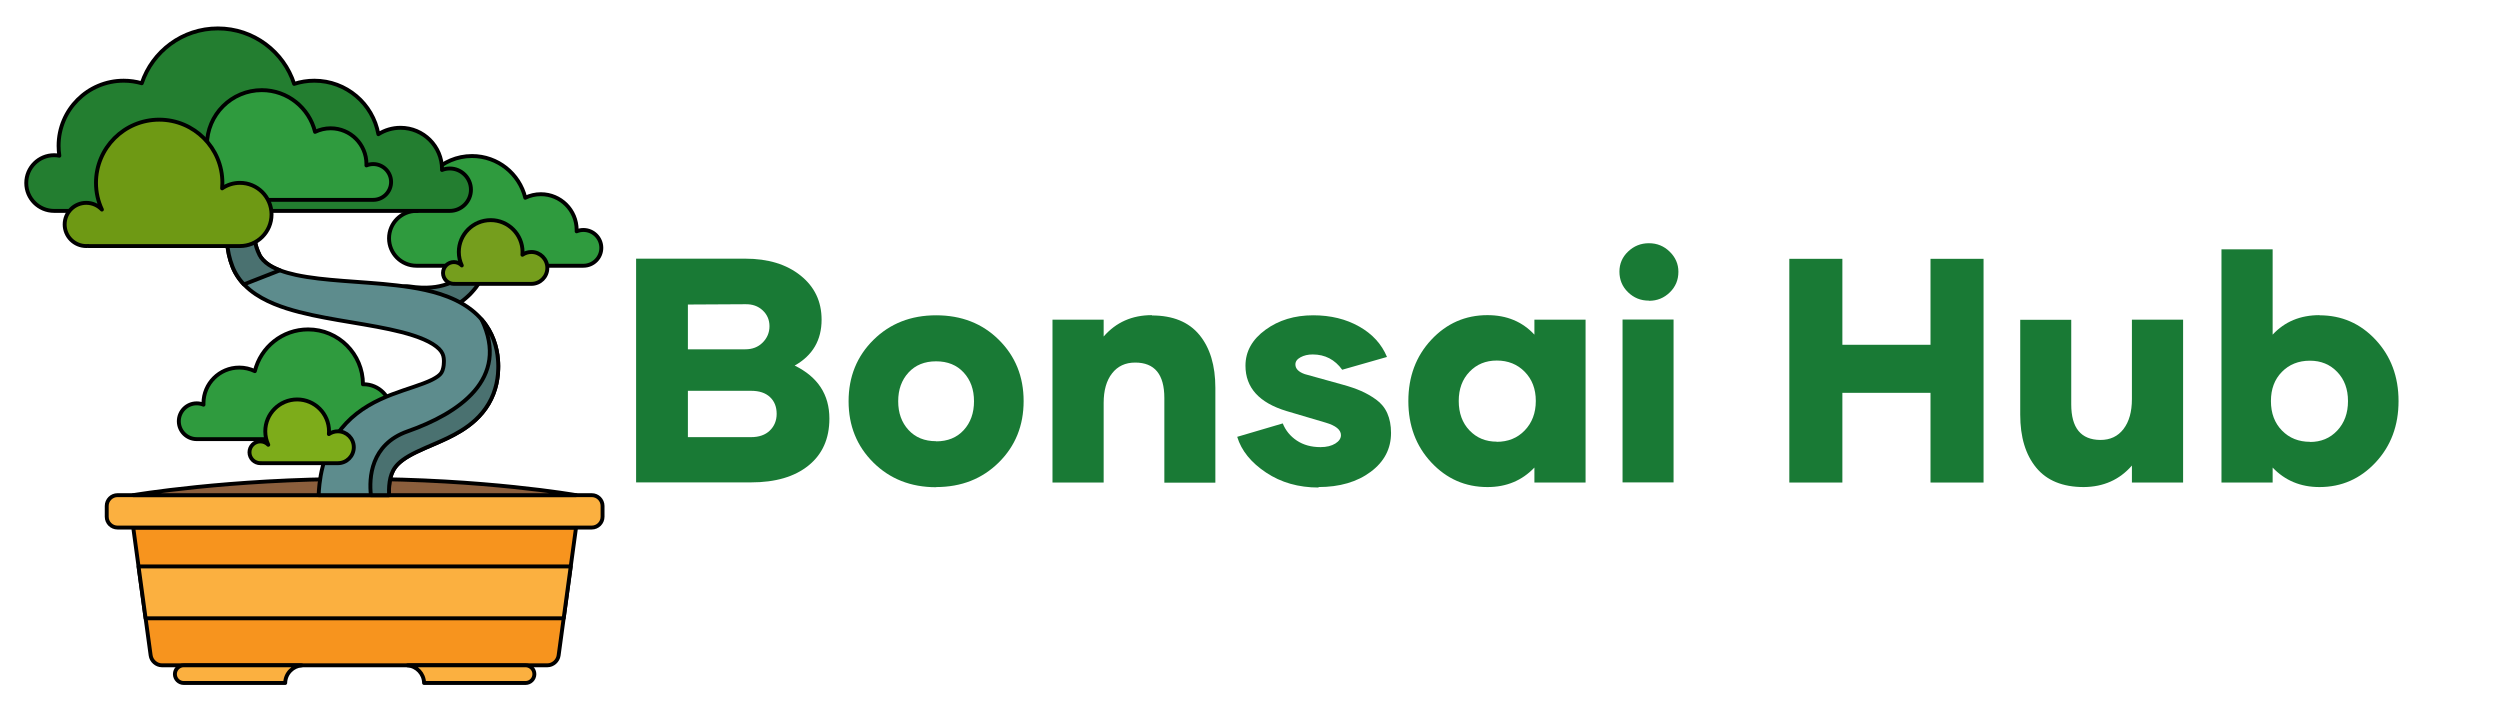 <?xml version="1.0" encoding="UTF-8" standalone="no"?>
<!DOCTYPE svg PUBLIC "-//W3C//DTD SVG 1.1//EN" "http://www.w3.org/Graphics/SVG/1.1/DTD/svg11.dtd">
<!-- Created with Vectornator (http://vectornator.io/) -->
<svg height="100%" stroke-miterlimit="10" style="fill-rule:nonzero;clip-rule:evenodd;stroke-linecap:round;stroke-linejoin:round;" version="1.1" viewBox="0 0 1920 543" width="100%" xml:space="preserve" xmlns="http://www.w3.org/2000/svg" xmlns:vectornator="http://vectornator.io" xmlns:xlink="http://www.w3.org/1999/xlink">
<defs>
<filter color-interpolation-filters="sRGB" filterUnits="userSpaceOnUse" height="283.332" id="Filter" width="1492.56" x="469.143" y="176.863">
<feDropShadow dx="5.362" dy="4.5" flood-color="#000000" flood-opacity="1" in="SourceGraphic" result="Shadow" stdDeviation="0"/>
</filter>
</defs>
<clipPath id="ArtboardFrame">
<rect height="543" width="1920" x="0" y="0"/>
</clipPath>
<g clip-path="url(#ArtboardFrame)" id="Untitled" vectornator:layerName="Untitled">
<clipPath id="ClipPath">
<path d="M-403.274-999.916L2137.4-999.916L2137.4 1540.76L-403.274 1540.76L-403.274-999.916Z"/>
</clipPath>
<g clip-path="url(#ClipPath)">
<path d="M442.4 405.161L438.325 435.026L432.901 474.851L429.017 503.374C428.451 507.563 424.618 510.942 420.47 510.942L124.253 510.942C120.105 510.942 116.272 507.563 115.707 503.374L111.826 474.851L106.398 435.026L102.327 405.161L442.4 405.161Z" fill="#f7941e" fill-rule="nonzero" opacity="1" stroke="#000000" stroke-linecap="round" stroke-linejoin="miter" stroke-width="3"/>
<path d="M462.76 388.576L462.76 396.862C462.76 401.451 459.041 405.161 454.461 405.161L90.262 405.161C85.682 405.161 81.966 401.451 81.966 396.862L81.966 388.576C81.966 383.987 85.682 380.278 90.262 380.278L454.461 380.278C459.041 380.278 462.76 383.987 462.76 388.576" fill="#fbb040" fill-rule="nonzero" opacity="1" stroke="#000000" stroke-linecap="round" stroke-linejoin="miter" stroke-width="3"/>
<path d="M231.66 510.999C228.325 511.288 225.33 512.765 223.088 515.007C220.633 517.452 219.099 520.806 219.033 524.531L141.129 524.531C137.369 524.531 134.323 521.486 134.323 517.735C134.323 515.861 135.089 514.159 136.315 512.933C137.544 511.704 139.252 510.942 141.129 510.942L230.745 510.942C231.053 510.942 231.361 510.958 231.66 510.999" fill="#fbb040" fill-rule="nonzero" opacity="1" stroke="#000000" stroke-linecap="round" stroke-linejoin="miter" stroke-width="3"/>
<path d="M410.4 517.735C410.4 521.486 407.354 524.531 403.597 524.531L325.69 524.531C325.551 517.411 320.05 511.612 313.063 510.999C313.362 510.958 313.67 510.942 313.978 510.942L403.597 510.942C407.354 510.942 410.4 513.984 410.4 517.735" fill="#fbb040" fill-rule="nonzero" opacity="1" stroke="#000000" stroke-linecap="round" stroke-linejoin="miter" stroke-width="3"/>
<path d="M438.325 435.026L432.901 474.851L111.826 474.851L106.398 435.026L438.325 435.026Z" fill="#fbb040" fill-rule="nonzero" opacity="1" stroke="#000000" stroke-linecap="round" stroke-linejoin="miter" stroke-width="3"/>
<path d="M102.324 380.278C102.324 380.278 175.092 367.832 273.54 367.832C371.988 367.832 442.4 380.278 442.4 380.278L102.324 380.278Z" fill="#8b5e3c" fill-rule="nonzero" opacity="1" stroke="#000000" stroke-linecap="round" stroke-linejoin="miter" stroke-width="3"/>
<path d="M151.07 309.771C152.918 309.771 154.681 310.143 156.288 310.803C156.275 310.46 156.262 310.117 156.262 309.771C156.262 294.597 168.562 282.297 183.736 282.297C188.037 282.297 192.102 283.284 195.722 285.044C200.241 266.643 216.838 252.99 236.63 252.99C259.9 252.99 278.761 271.851 278.761 295.118C278.761 295.127 278.758 295.137 278.758 295.146C278.939 295.14 279.113 295.118 279.291 295.118C290.924 295.118 300.357 304.55 300.357 316.183C300.357 327.816 290.924 337.248 279.291 337.248L151.07 337.248C143.483 337.248 137.334 331.097 137.334 323.51C137.334 315.923 143.483 309.771 151.07 309.771" fill="#2f9b3e" fill-rule="nonzero" opacity="1" stroke="#000000" stroke-linecap="round" stroke-linejoin="miter" stroke-width="3"/>
<path d="M377.307 185.008C377.307 185.008 377.311 185.1 377.314 185.278C377.314 185.462 377.317 185.738 377.317 186.1C377.317 186.789 377.295 187.78 377.212 189.032C377.05 191.534 376.644 195.088 375.631 199.312C375.103 201.414 374.465 203.701 373.566 206.064C373.157 207.264 372.617 208.449 372.102 209.691C371.515 210.891 370.972 212.165 370.27 213.384C368.968 215.89 367.319 218.332 365.522 220.765C364.56 221.927 363.645 223.169 362.568 224.274L360.984 225.98L359.291 227.586C358.176 228.692 356.931 229.632 355.728 230.638C354.505 231.613 353.209 232.471 351.945 233.379C350.637 234.186 349.328 235.012 348.01 235.764C346.673 236.46 345.349 237.178 344.018 237.813C342.672 238.4 341.347 238.975 340.048 239.54C338.727 240.017 337.432 240.484 336.171 240.938C334.9 241.392 333.659 241.694 332.452 242.059C331.845 242.23 331.251 242.399 330.667 242.567C330.083 242.7 329.508 242.831 328.949 242.958C327.818 243.208 326.735 243.45 325.706 243.675C324.674 243.885 323.702 244.015 322.781 244.174C321.857 244.32 320.996 244.457 320.196 244.587C319.396 244.714 318.675 244.761 318.014 244.841C315.366 245.114 313.854 245.27 313.854 245.27C306.854 245.994 300.592 240.906 299.868 233.903C299.144 226.9 304.234 220.638 311.234 219.914C312.199 219.815 313.152 219.825 314.076 219.936L314.445 219.987C314.445 219.987 315.607 220.133 317.64 220.39C318.148 220.444 318.726 220.549 319.332 220.587C319.942 220.631 320.6 220.676 321.305 220.727C322.006 220.768 322.772 220.85 323.556 220.873C324.341 220.882 325.166 220.892 326.027 220.904C326.462 220.908 326.904 220.914 327.355 220.92C327.796 220.898 328.247 220.876 328.704 220.85C329.616 220.79 330.597 220.8 331.553 220.682C332.522 220.574 333.516 220.463 334.529 220.352C335.529 220.171 336.549 219.987 337.584 219.799C338.61 219.577 339.629 219.291 340.69 219.037C341.722 218.732 342.748 218.373 343.809 218.037C344.806 217.608 345.87 217.233 346.876 216.757C347.864 216.249 348.922 215.81 349.871 215.213L351.345 214.365L352.755 213.413C353.73 212.809 354.575 212.06 355.496 211.38C357.22 209.903 358.913 208.369 360.355 206.674C361.126 205.86 361.765 204.965 362.46 204.126C363.086 203.237 363.753 202.392 364.305 201.503C365.477 199.763 366.436 197.997 367.291 196.339C368.964 192.998 370.035 190.007 370.664 187.901C370.981 186.847 371.194 186.011 371.327 185.459C371.388 185.192 371.435 184.992 371.467 184.855C371.496 184.741 371.512 184.627 371.512 184.636C371.616 183.036 372.995 181.822 374.595 181.924C376.196 182.029 377.409 183.407 377.307 185.008" fill="#4a7170" fill-rule="nonzero" opacity="1" stroke="#000000" stroke-linecap="round" stroke-linejoin="miter" stroke-width="3"/>
<path d="M448.072 176.62C446.223 176.62 444.464 176.989 442.854 177.653C442.866 177.31 442.882 176.967 442.882 176.62C442.882 161.446 430.579 149.146 415.405 149.146C411.108 149.146 407.04 150.134 403.419 151.89C398.903 133.492 382.303 119.836 362.511 119.836C339.245 119.836 320.38 138.698 320.38 161.967C320.38 161.977 320.384 161.983 320.384 161.993C320.203 161.989 320.031 161.967 319.85 161.967C308.217 161.967 298.785 171.396 298.785 183.029C298.785 194.666 308.217 204.095 319.85 204.095L448.072 204.095C455.659 204.095 461.81 197.946 461.81 190.359C461.81 182.769 455.659 176.62 448.072 176.62" fill="#2f9b3e" fill-rule="nonzero" opacity="1" stroke="#000000" stroke-linecap="round" stroke-linejoin="miter" stroke-width="3"/>
<path d="M382.671 281.036L382.671 281.544C382.665 282.208 382.656 282.954 382.63 283.551C382.598 284.755 382.522 285.974 382.424 287.2C382.208 289.674 381.833 292.212 381.261 294.794C380.118 299.935 378.127 305.245 375.281 310.05C372.467 314.862 368.891 319.06 365.217 322.462C361.533 325.869 357.776 328.534 354.19 330.757C347.013 335.156 340.544 337.96 334.818 340.472C329.095 342.952 324.074 345.061 319.802 347.144C315.528 349.218 312.028 351.241 309.373 353.207C306.692 355.167 304.876 357.024 303.564 358.768C302.262 360.524 301.408 362.217 300.728 364.043C299.366 367.66 298.829 372.033 298.743 376.073C298.718 377.55 298.743 378.96 298.804 380.278L244.71 380.278C244.817 377.725 245.018 374.838 245.383 371.608C245.846 367.629 246.577 363.113 247.879 358.095C249.191 353.093 251.08 347.541 254.018 341.793C256.93 336.067 260.938 330.169 265.924 324.932C270.894 319.673 276.76 315.167 282.782 311.594C294.878 304.401 307.372 300.634 317.96 297.033C323.235 295.257 328.066 293.498 331.664 291.713C333.449 290.833 334.9 289.963 335.98 289.192C337.057 288.413 337.762 287.772 338.343 287.102C338.924 286.438 339.407 285.65 339.861 284.447C340.077 283.85 340.277 283.151 340.442 282.348C340.518 281.941 340.591 281.519 340.658 281.071L340.734 280.588L340.76 280.48L340.776 280.166L340.807 279.553L340.823 279.235L340.823 279.378L340.833 279.302L340.858 278.972C340.874 278.756 340.89 278.54 340.89 278.333C340.915 277.908 340.915 277.52 340.925 277.12C340.909 276.358 340.858 275.653 340.776 275.005C340.601 273.709 340.318 272.648 339.794 271.547C339.274 270.441 338.476 269.273 337.241 268.012C336.006 266.767 334.345 265.465 332.347 264.22C328.355 261.714 323.086 259.497 317.395 257.649C311.679 255.782 305.489 254.248 299.144 252.885C292.789 251.516 286.25 250.338 279.663 249.195C266.47 246.921 253.081 244.863 239.863 242.017C233.251 240.582 226.674 238.956 220.16 236.882C213.666 234.792 207.203 232.271 200.978 228.784C197.869 227.043 194.83 225.036 191.952 222.686C190.342 221.368 188.792 219.942 187.341 218.405C186.185 217.205 185.093 215.925 184.079 214.581C182.927 213.054 181.872 211.453 180.935 209.795L180.262 208.541C180.03 208.103 179.789 207.588 179.557 207.105C179.284 206.55 179.192 206.302 179.058 205.988L178.868 205.514L178.719 205.174L178.661 205.032L178.544 204.743C177.343 201.672 176.413 198.553 175.74 195.466C174.39 189.276 174.149 183.239 174.571 177.694C174.993 172.136 176.089 167.067 177.442 162.504C180.195 153.38 183.946 146.234 187.297 140.635C190.682 135.042 193.759 130.987 195.951 128.249C197.288 126.582 198.317 125.41 198.939 124.721C199.327 124.283 199.552 124.041 199.584 124C202.471 120.691 207.501 120.351 210.81 123.238C210.836 123.263 210.868 123.288 210.893 123.311C214.129 126.223 214.437 131.177 211.582 134.461C211.582 134.471 210.661 135.633 209.086 137.98C207.45 140.428 205.119 144.154 202.687 149.099C200.283 154.034 197.751 160.23 196.284 167.35C194.823 174.442 194.557 182.442 196.98 190.083C197.586 191.992 198.342 193.875 199.279 195.723L199.311 195.78C199.311 195.78 199.311 195.79 199.32 195.799L199.336 195.831L199.346 195.847L199.362 195.872L199.593 196.32C199.752 196.612 199.933 196.978 199.99 197.009L200.587 197.889C201.08 198.562 201.616 199.217 202.214 199.845C204.605 202.377 208.048 204.66 212.37 206.543C213.208 206.915 214.088 207.264 214.984 207.604C218.674 209.008 222.815 210.167 227.204 211.123C232.673 212.307 238.529 213.203 244.627 213.927C256.832 215.378 269.948 216.166 283.629 217.211C290.473 217.741 297.467 218.332 304.635 219.177C311.802 220.025 319.139 221.095 326.713 222.778C334.278 224.487 342.129 226.729 350.24 230.661C354.283 232.636 358.395 235.066 362.378 238.2C364.985 240.258 367.523 242.64 369.854 245.33L369.854 245.336C371.083 246.746 372.252 248.249 373.338 249.833C376.498 254.403 378.905 259.615 380.391 264.817C381.147 267.421 381.684 270.019 382.049 272.566C382.217 273.836 382.367 275.097 382.455 276.342C382.513 276.964 382.548 277.577 382.583 278.19L382.624 279.111L382.63 279.337L382.64 279.791L382.646 280.109L382.665 280.731L382.671 281.036Z" fill="#5d8c8d" fill-rule="nonzero" opacity="1" stroke="#000000" stroke-linecap="round" stroke-linejoin="miter" stroke-width="3"/>
<path d="M214.984 207.604L187.338 218.405C186.185 217.205 185.089 215.925 184.079 214.581C182.927 213.054 181.872 211.453 180.935 209.795L180.262 208.541C180.03 208.103 179.789 207.588 179.557 207.105C179.284 206.55 179.192 206.302 179.058 205.988L178.868 205.514L178.719 205.174L178.661 205.032L178.544 204.743C177.343 201.672 176.413 198.553 175.74 195.466C174.39 189.276 174.149 183.236 174.571 177.694C174.993 172.136 176.089 167.067 177.442 162.504C180.195 153.38 183.946 146.234 187.297 140.635C190.682 135.042 193.759 130.987 195.951 128.249C197.288 126.582 198.317 125.41 198.939 124.721L210.893 123.311C214.129 126.223 214.434 131.177 211.582 134.461C211.582 134.471 210.661 135.633 209.083 137.98C207.45 140.428 205.119 144.154 202.687 149.099C200.283 154.034 197.751 160.23 196.284 167.35C194.823 174.442 194.557 182.442 196.98 190.083C197.586 191.992 198.339 193.875 199.279 195.723L199.311 195.78C199.311 195.78 199.311 195.79 199.32 195.799L199.336 195.831L199.346 195.847L199.362 195.872L199.593 196.32C199.752 196.612 199.933 196.978 199.99 197.009L200.587 197.889C201.08 198.562 201.616 199.217 202.214 199.845C204.605 202.377 208.048 204.66 212.37 206.543C213.208 206.915 214.088 207.264 214.984 207.604" fill="#4a7170" fill-rule="nonzero" opacity="1" stroke="#000000" stroke-linecap="round" stroke-linejoin="miter" stroke-width="3"/>
<path d="M345.406 129.405C343.307 129.405 341.306 129.818 339.461 130.542C339.464 130.377 339.486 130.218 339.486 130.056C339.486 112.43 325.198 98.145 307.575 98.145C301.325 98.145 295.507 99.968 290.585 103.077C286.386 79.713 265.969 61.979 241.397 61.979C235.992 61.979 230.79 62.846 225.912 64.434C217.902 39.716 194.703 21.836 167.311 21.836C140.107 21.836 117.037 39.481 108.879 63.945C104.47 62.674 99.815 61.979 94.997 61.979C67.389 61.979 45.003 84.362 45.003 111.973C45.003 114.561 45.2 117.105 45.578 119.589C44.276 119.338 42.929 119.195 41.554 119.195C29.743 119.195 20.168 128.77 20.168 140.581C20.168 152.392 29.743 161.967 41.554 161.967L345.406 161.967C354.4 161.967 361.685 154.679 361.685 145.685C361.685 136.694 354.4 129.405 345.406 129.405" fill="#237e30" fill-rule="nonzero" opacity="1" stroke="#000000" stroke-linecap="round" stroke-linejoin="miter" stroke-width="3"/>
<path d="M286.618 126.01C284.77 126.01 283.01 126.382 281.403 127.042C281.416 126.699 281.429 126.356 281.429 126.01C281.429 110.836 269.129 98.536 253.951 98.536C249.654 98.536 245.589 99.524 241.966 101.283C237.449 82.882 220.853 69.229 201.057 69.229C177.791 69.229 158.93 88.091 158.93 111.357C158.93 111.366 158.93 111.376 158.93 111.385C158.752 111.382 158.577 111.357 158.396 111.357C146.763 111.357 137.334 120.789 137.334 132.422C137.334 144.055 146.763 153.488 158.396 153.488L286.618 153.488C294.205 153.488 300.357 147.336 300.357 139.749C300.357 132.162 294.205 126.01 286.618 126.01" fill="#2f9b3e" fill-rule="nonzero" opacity="1" stroke="#000000" stroke-linecap="round" stroke-linejoin="miter" stroke-width="3"/>
<path d="M184.273 140.435C179.201 140.435 174.492 141.994 170.598 144.659C170.719 143.265 170.792 141.861 170.792 140.435C170.792 113.631 149.063 91.902 122.258 91.902C95.451 91.902 73.722 113.631 73.722 140.435C73.722 147.774 75.361 154.723 78.273 160.957C75.253 157.778 70.991 155.784 66.255 155.784C57.093 155.784 49.662 163.212 49.662 172.378C49.662 181.543 57.093 188.971 66.255 188.971C66.818 188.971 67.373 188.94 67.923 188.886L67.923 188.971L184.273 188.971C197.675 188.971 208.54 178.107 208.54 164.705C208.54 151.303 197.675 140.435 184.273 140.435" fill="#6e9914" fill-rule="nonzero" opacity="1" stroke="#000000" stroke-linecap="round" stroke-linejoin="miter" stroke-width="3"/>
<path d="M408.119 193.532C405.56 193.532 403.187 194.319 401.222 195.663C401.285 194.958 401.32 194.25 401.32 193.532C401.32 180.015 390.363 169.059 376.847 169.059C363.327 169.059 352.371 180.015 352.371 193.532C352.371 197.232 353.196 200.738 354.667 203.882C353.142 202.278 350.996 201.275 348.607 201.275C343.983 201.275 340.239 205.019 340.239 209.64C340.239 214.261 343.983 218.008 348.607 218.008C348.89 218.008 349.169 217.992 349.446 217.967L349.446 218.008L408.119 218.008C414.878 218.008 420.356 212.53 420.356 205.772C420.356 199.013 414.878 193.532 408.119 193.532" fill="#759e1d" fill-rule="nonzero" opacity="1" stroke="#000000" stroke-linecap="round" stroke-linejoin="miter" stroke-width="3"/>
<path d="M259.48 331.256C256.924 331.256 254.548 332.04 252.582 333.383C252.646 332.682 252.684 331.973 252.684 331.256C252.684 317.736 241.724 306.779 228.208 306.779C214.691 306.779 203.735 317.736 203.735 331.256C203.735 334.955 204.56 338.458 206.028 341.606C204.503 339.999 202.356 338.995 199.968 338.995C195.347 338.995 191.6 342.739 191.6 347.36C191.6 351.984 195.347 355.729 199.968 355.729C200.251 355.729 200.53 355.716 200.807 355.687L200.807 355.729L259.48 355.729C266.239 355.729 271.717 350.25 271.717 343.492C271.717 336.734 266.239 331.256 259.48 331.256" fill="#7dac1a" fill-rule="nonzero" opacity="1" stroke="#000000" stroke-linecap="round" stroke-linejoin="miter" stroke-width="3"/>
<path d="M382.671 281.036L382.671 281.544C382.665 282.208 382.656 282.954 382.63 283.551C382.598 284.755 382.522 285.974 382.424 287.2C382.208 289.674 381.833 292.212 381.261 294.794C380.118 299.935 378.127 305.245 375.281 310.05C372.467 314.862 368.891 319.06 365.217 322.462C361.533 325.869 357.776 328.534 354.19 330.757C347.013 335.156 340.544 337.96 334.818 340.472C329.095 342.952 324.074 345.061 319.802 347.144C315.528 349.218 312.028 351.241 309.373 353.207C306.692 355.167 304.876 357.024 303.564 358.768C302.262 360.524 301.408 362.217 300.728 364.043C299.366 367.66 298.829 372.033 298.743 376.073C298.718 377.55 298.743 378.96 298.804 380.278L284.849 380.278C283.398 367.197 284.49 341.301 313.063 331.256C352.009 317.564 391.961 291.107 369.854 245.336C371.083 246.746 372.252 248.249 373.338 249.833C376.498 254.403 378.905 259.615 380.391 264.817C381.147 267.421 381.684 270.019 382.049 272.566C382.217 273.836 382.367 275.097 382.455 276.342C382.513 276.964 382.548 277.577 382.583 278.19L382.624 279.111L382.63 279.337L382.64 279.791L382.646 280.109L382.665 280.731L382.671 281.036Z" fill="#4a7170" fill-rule="nonzero" opacity="1" stroke="#000000" stroke-linecap="round" stroke-linejoin="miter" stroke-width="3"/>
<g filter="url(#Filter)" vectornator:shadowAngle="0.698134" vectornator:shadowColor="#000000" vectornator:shadowOffset="7" vectornator:shadowOpacity="1" vectornator:shadowRadius="0">
<g opacity="1">
<g opacity="1">
<clipPath id="ClipPath_2">
<path d="M469.143 176.863L1956.34 176.863L1956.34 176.863L1956.34 455.696L1956.34 455.696L469.143 455.696L469.143 455.696L469.143 176.863L469.143 176.863Z"/>
</clipPath>
<g clip-path="url(#ClipPath_2)">
<path d="M610.376 280.729C624.153 272.939 630.984 261.198 630.984 245.503C630.984 231.485 625.591 220.22 614.809 211.594C604.024 202.969 589.885 198.656 572.393 198.656L488.522 198.656L488.522 370.469L576.826 370.469C595.519 370.469 610.255 366.156 620.92 357.531C631.584 348.902 636.973 336.923 636.973 321.466C636.973 303.014 628.107 289.476 610.255 280.729L610.376 280.729ZM572.393 233.641C577.785 233.52 582.219 235.08 585.693 238.313C589.168 241.549 590.965 245.623 590.965 250.533C590.965 255.446 589.168 259.642 585.693 263.116C582.219 266.59 577.785 268.267 572.393 268.267L528.302 268.267L528.302 233.879L572.393 233.641ZM576.826 335.722L528.302 335.722L528.302 300.14L576.826 300.14C583.057 300.14 587.85 301.696 591.324 304.932C594.798 308.165 596.475 312.478 596.475 317.871C596.475 323.022 594.681 327.338 591.203 330.692C587.729 334.045 582.936 335.722 576.826 335.722Z" fill="#197a35" fill-rule="nonzero" opacity="1" stroke="none"/>
</g>
</g>
<g opacity="1">
<clipPath id="ClipPath_3">
<path d="M469.143 176.863L1956.34 176.863L1956.34 176.863L1956.34 455.696L1956.34 455.696L469.143 455.696L469.143 455.696L469.143 176.863L469.143 176.863Z"/>
</clipPath>
<g clip-path="url(#ClipPath_3)">
<path d="M718.929 374.064C738.337 374.064 754.394 367.716 767.094 355.133C779.794 342.553 786.146 326.858 786.146 308.045C786.146 289.234 779.794 273.539 767.094 260.96C754.394 248.377 738.337 242.149 718.929 242.149C699.519 242.149 683.462 248.498 670.761 261.077C658.061 273.66 651.713 289.355 651.713 308.165C651.713 326.976 658.061 342.674 670.761 355.254C683.462 367.833 699.519 374.185 718.929 374.185L718.929 374.064ZM718.929 338.838C710.062 338.838 702.993 335.964 697.721 330.212C692.449 324.461 689.813 317.153 689.813 308.165C689.813 299.181 692.449 291.87 697.721 286.119C702.993 280.37 710.062 277.493 718.929 277.493C727.793 277.493 734.863 280.37 740.134 286.119C745.406 291.87 748.042 299.181 748.042 308.165C748.042 317.153 745.406 324.581 740.134 330.333C734.863 336.084 727.793 338.958 718.929 338.958L718.929 338.838Z" fill="#197a35" fill-rule="nonzero" opacity="1" stroke="none"/>
</g>
</g>
<g opacity="1">
<clipPath id="ClipPath_4">
<path d="M469.143 176.863L1956.34 176.863L1956.34 176.863L1956.34 455.696L1956.34 455.696L469.143 455.696L469.143 455.696L469.143 176.863L469.143 176.863Z"/>
</clipPath>
<g clip-path="url(#ClipPath_4)">
<path d="M884.632 242.028C869.417 242.028 857.076 247.539 847.612 258.441L847.612 245.503L808.31 245.503L808.31 370.59L847.612 370.59L847.612 309.483C847.612 299.778 849.768 292.232 854.081 286.719C858.393 281.209 864.266 278.452 871.815 278.452C886.789 278.452 894.217 287.557 894.217 305.65L894.217 370.711L933.397 370.711L933.397 297.863C933.397 280.729 929.326 267.191 921.177 257.244C913.031 247.3 900.807 242.267 884.632 242.267L884.632 242.028Z" fill="#197a35" fill-rule="nonzero" opacity="1" stroke="none"/>
</g>
</g>
<g opacity="1">
<clipPath id="ClipPath_5">
<path d="M469.143 176.863L1956.34 176.863L1956.34 176.863L1956.34 455.696L1956.34 455.696L469.143 455.696L469.143 455.696L469.143 176.863L469.143 176.863Z"/>
</clipPath>
<g clip-path="url(#ClipPath_5)">
<path d="M1012.48 374.064C1028.89 374.064 1042.31 370.11 1052.74 362.323C1063.16 354.536 1068.31 344.589 1068.31 332.489C1068.31 326.738 1067.35 321.704 1065.44 317.391C1063.52 313.078 1060.64 309.604 1056.81 306.847C1052.97 304.094 1049.14 301.934 1045.3 300.258C1041.47 298.581 1036.68 296.904 1030.93 295.345L1002.05 287.319C997.261 285.642 994.863 283.124 994.863 279.891C994.863 277.614 996.181 275.816 998.817 274.378C1001.45 272.939 1004.57 272.221 1008.16 272.221C1017.63 272.221 1025.18 276.175 1030.81 283.962L1065.2 274.139C1061.12 264.313 1054.05 256.526 1043.87 250.775C1033.68 245.023 1021.94 242.149 1008.52 242.149C994.266 242.149 982.045 245.862 971.86 253.29C961.675 260.718 956.524 269.944 956.524 280.847C956.524 297.742 967.068 309.363 988.155 315.714L1018.11 324.581C1025.9 326.858 1029.85 330.091 1029.85 334.166C1029.85 336.681 1028.41 338.838 1025.54 340.635C1022.66 342.433 1018.83 343.392 1014.15 343.392C1007.08 343.392 1000.97 341.715 995.943 338.358C990.909 335.004 987.317 330.571 985.157 325.178L950.172 335.484C953.408 346.148 960.837 355.254 972.34 362.923C983.839 370.59 997.261 374.423 1012.72 374.423L1012.48 374.064Z" fill="#197a35" fill-rule="nonzero" opacity="1" stroke="none"/>
</g>
</g>
<g opacity="1">
<clipPath id="ClipPath_6">
<path d="M469.143 176.863L1956.34 176.863L1956.34 176.863L1956.34 455.696L1956.34 455.696L469.143 455.696L469.143 455.696L469.143 176.863L469.143 176.863Z"/>
</clipPath>
<g clip-path="url(#ClipPath_6)">
<path d="M1142.48 374.064C1156.97 374.064 1168.96 369.034 1178.42 359.087L1178.42 370.59L1217.72 370.59L1217.72 245.503L1178.42 245.503L1178.42 257.006C1169.19 247.059 1157.22 242.028 1142.36 242.028C1125.34 242.028 1110.97 248.377 1099.22 260.96C1087.48 273.539 1081.61 289.234 1081.61 308.045C1081.61 326.858 1087.48 342.553 1099.22 355.133C1110.97 367.716 1125.34 374.064 1142.36 374.064L1142.48 374.064ZM1149.55 339.2C1141.04 339.2 1134.09 336.322 1128.58 330.571C1123.07 324.82 1120.31 317.271 1120.31 307.927C1120.31 298.701 1123.07 291.273 1128.58 285.522C1134.09 279.77 1141.04 276.893 1149.55 276.893C1158.17 276.893 1165.36 279.77 1170.99 285.522C1176.62 291.273 1179.5 298.701 1179.5 307.927C1179.5 317.153 1176.62 324.702 1170.99 330.571C1165.36 336.443 1158.17 339.317 1149.42 339.317L1149.55 339.2Z" fill="#197a35" fill-rule="nonzero" opacity="1" stroke="none"/>
</g>
</g>
<g opacity="1">
<clipPath id="ClipPath_7">
<path d="M469.143 176.863L1956.34 176.863L1956.34 176.863L1956.34 455.696L1956.34 455.696L469.143 455.696L469.143 455.696L469.143 176.863L469.143 176.863Z"/>
</clipPath>
<g clip-path="url(#ClipPath_7)">
<path d="M1266.49 231.005C1272.72 231.005 1277.99 228.849 1282.42 224.536C1286.85 220.22 1289.01 214.948 1289.01 208.72C1289.01 202.727 1286.74 197.576 1282.3 193.263C1277.87 188.951 1272.6 186.794 1266.37 186.794C1260.13 186.794 1254.86 188.951 1250.43 193.143C1246 197.338 1243.72 202.489 1243.72 208.599C1243.72 214.83 1245.88 220.102 1250.31 224.415C1254.75 228.728 1260.02 230.884 1266.25 230.884L1266.49 231.005ZM1246.12 370.469L1285.3 370.469L1285.3 245.382L1246.12 245.382L1246.12 370.469Z" fill="#197a35" fill-rule="nonzero" opacity="1" stroke="none"/>
</g>
</g>
<g opacity="1">
<clipPath id="ClipPath_8">
<path d="M469.143 176.863L1956.34 176.863L1956.34 176.863L1956.34 455.696L1956.34 455.696L469.143 455.696L469.143 455.696L469.143 176.863L469.143 176.863Z"/>
</clipPath>
<g clip-path="url(#ClipPath_8)">
<path d="M1482.63 198.773L1482.63 264.793L1414.94 264.793L1414.94 198.773L1374.2 198.773L1374.2 370.59L1414.94 370.59L1414.94 301.696L1482.63 301.696L1482.63 370.59L1523.37 370.59L1523.37 198.773L1482.63 198.773Z" fill="#197a35" fill-rule="nonzero" opacity="1" stroke="none"/>
</g>
</g>
<g opacity="1">
<clipPath id="ClipPath_9">
<path d="M469.143 176.863L1956.34 176.863L1956.34 176.863L1956.34 455.696L1956.34 455.696L469.143 455.696L469.143 455.696L469.143 176.863L469.143 176.863Z"/>
</clipPath>
<g clip-path="url(#ClipPath_9)">
<path d="M1637.31 245.503L1637.31 306.489C1637.31 316.194 1635.16 323.86 1630.85 329.494C1626.53 335.125 1620.66 337.882 1613.11 337.882C1598.14 337.761 1590.71 328.656 1590.71 310.563L1590.71 245.623L1551.53 245.623L1551.53 318.471C1551.53 335.605 1555.6 349.143 1563.75 359.087C1571.89 369.034 1584.12 374.064 1600.29 374.064C1615.51 373.944 1627.85 368.433 1637.31 357.531L1637.31 370.59L1676.62 370.59L1676.62 245.503L1637.31 245.503Z" fill="#197a35" fill-rule="nonzero" opacity="1" stroke="none"/>
</g>
</g>
<g opacity="1">
<clipPath id="ClipPath_10">
<path d="M469.143 176.863L1956.34 176.863L1956.34 176.863L1956.34 455.696L1956.34 455.696L469.143 455.696L469.143 455.696L469.143 176.863L469.143 176.863Z"/>
</clipPath>
<g clip-path="url(#ClipPath_10)">
<path d="M1781.45 242.028C1766.6 242.028 1754.61 247.059 1745.39 257.006L1745.39 191.466L1706.09 191.466L1706.09 370.59L1745.39 370.59L1745.39 359.087C1754.86 369.034 1766.84 374.064 1781.34 374.064C1798.35 374.064 1812.73 367.716 1824.47 355.133C1836.21 342.553 1842.08 326.858 1842.08 308.045C1842.08 289.234 1836.21 273.539 1824.47 260.96C1812.73 248.377 1798.35 242.149 1781.34 242.149L1781.45 242.028ZM1774.15 339.317C1765.4 339.317 1758.21 336.443 1752.58 330.692C1746.95 324.94 1744.07 317.391 1744.07 308.045C1744.07 298.822 1746.83 291.391 1752.46 285.642C1758.09 279.891 1765.28 277.014 1774.02 277.014C1782.53 277.014 1789.48 279.891 1794.99 285.642C1800.51 291.391 1803.26 298.822 1803.26 308.045C1803.26 317.271 1800.51 324.82 1794.99 330.692C1789.48 336.564 1782.53 339.438 1774.02 339.438L1774.15 339.317Z" fill="#197a35" fill-rule="nonzero" opacity="1" stroke="none"/>
</g>
</g>
</g>
</g>
</g>
</g>
</svg>
